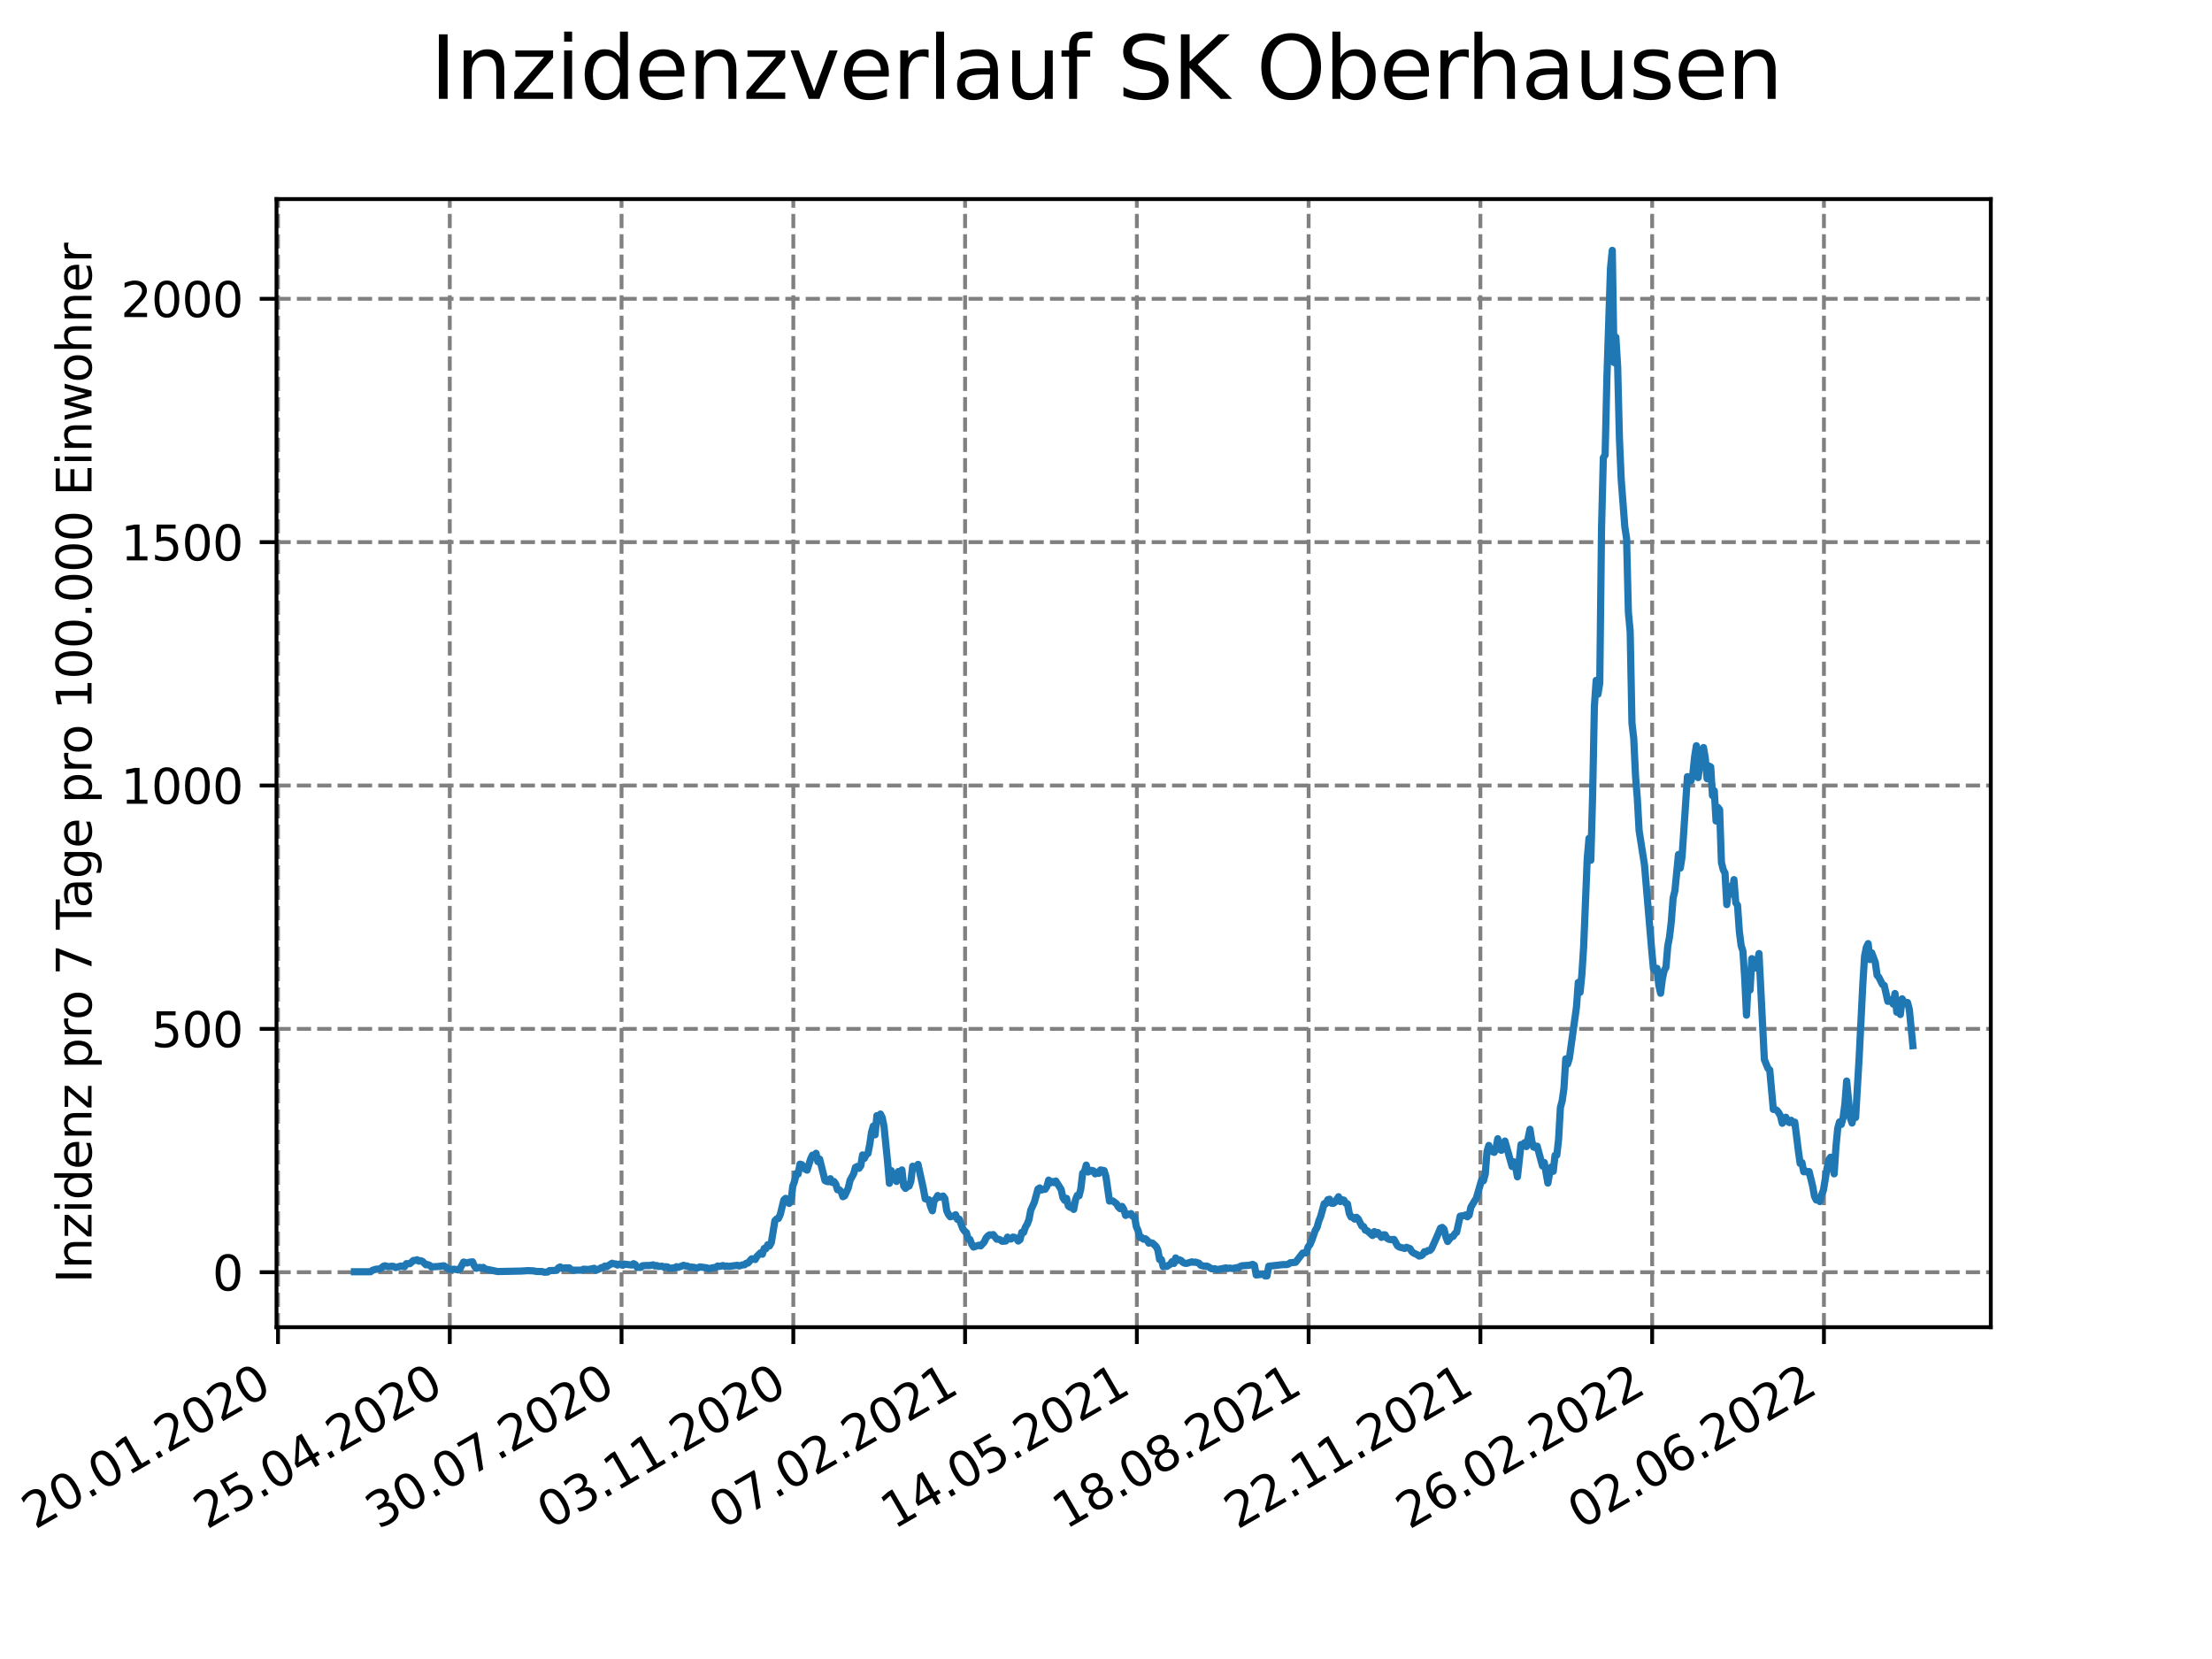 <?xml version="1.0" encoding="utf-8" standalone="no"?>
<!DOCTYPE svg PUBLIC "-//W3C//DTD SVG 1.1//EN"
  "http://www.w3.org/Graphics/SVG/1.1/DTD/svg11.dtd">
<svg xmlns:xlink="http://www.w3.org/1999/xlink" width="460.8pt" height="345.6pt" viewBox="0 0 460.8 345.6" xmlns="http://www.w3.org/2000/svg" version="1.1">
 <defs>
  <style type="text/css">*{stroke-linejoin: round; stroke-linecap: butt}</style>
 </defs>
 <g id="figure_1">
  <g id="patch_1">
   <path d="M 0 345.6 
L 460.8 345.6 
L 460.8 0 
L 0 0 
z
" style="fill: #ffffff"/>
  </g>
  <g id="axes_1">
   <g id="patch_2">
    <path d="M 57.6 276.48 
L 414.72 276.48 
L 414.72 41.472 
L 57.6 41.472 
z
" style="fill: #ffffff"/>
   </g>
   <g id="matplotlib.axis_1">
    <g id="xtick_1">
     <g id="line2d_1">
      <path d="M 57.914 276.48 
L 57.914 41.472 
" clip-path="url(#pd592d31014)" style="fill: none; stroke-dasharray: 2.96,1.28; stroke-dashoffset: 0; stroke: #808080; stroke-width: 0.8"/>
     </g>
     <g id="line2d_2">
      <defs>
       <path id="m21997440bc" d="M 0 0 
L 0 3.5 
" style="stroke: #000000; stroke-width: 0.8"/>
      </defs>
      <g>
       <use xlink:href="#m21997440bc" x="57.914" y="276.48" style="stroke: #000000; stroke-width: 0.8"/>
      </g>
     </g>
     <g id="text_1">
      <!-- 20.01.2020 -->
      <g transform="translate(7.289 318.689)rotate(-30)scale(0.1 -0.1)">
       <defs>
        <path id="DejaVuSans-32" d="M 1228 531 
L 3431 531 
L 3431 0 
L 469 0 
L 469 531 
Q 828 903 1448 1529 
Q 2069 2156 2228 2338 
Q 2531 2678 2651 2914 
Q 2772 3150 2772 3378 
Q 2772 3750 2511 3984 
Q 2250 4219 1831 4219 
Q 1534 4219 1204 4116 
Q 875 4013 500 3803 
L 500 4441 
Q 881 4594 1212 4672 
Q 1544 4750 1819 4750 
Q 2544 4750 2975 4387 
Q 3406 4025 3406 3419 
Q 3406 3131 3298 2873 
Q 3191 2616 2906 2266 
Q 2828 2175 2409 1742 
Q 1991 1309 1228 531 
z
" transform="scale(0.016)"/>
        <path id="DejaVuSans-30" d="M 2034 4250 
Q 1547 4250 1301 3770 
Q 1056 3291 1056 2328 
Q 1056 1369 1301 889 
Q 1547 409 2034 409 
Q 2525 409 2770 889 
Q 3016 1369 3016 2328 
Q 3016 3291 2770 3770 
Q 2525 4250 2034 4250 
z
M 2034 4750 
Q 2819 4750 3233 4129 
Q 3647 3509 3647 2328 
Q 3647 1150 3233 529 
Q 2819 -91 2034 -91 
Q 1250 -91 836 529 
Q 422 1150 422 2328 
Q 422 3509 836 4129 
Q 1250 4750 2034 4750 
z
" transform="scale(0.016)"/>
        <path id="DejaVuSans-2e" d="M 684 794 
L 1344 794 
L 1344 0 
L 684 0 
L 684 794 
z
" transform="scale(0.016)"/>
        <path id="DejaVuSans-31" d="M 794 531 
L 1825 531 
L 1825 4091 
L 703 3866 
L 703 4441 
L 1819 4666 
L 2450 4666 
L 2450 531 
L 3481 531 
L 3481 0 
L 794 0 
L 794 531 
z
" transform="scale(0.016)"/>
       </defs>
       <use xlink:href="#DejaVuSans-32"/>
       <use xlink:href="#DejaVuSans-30" x="63.623"/>
       <use xlink:href="#DejaVuSans-2e" x="127.246"/>
       <use xlink:href="#DejaVuSans-30" x="159.033"/>
       <use xlink:href="#DejaVuSans-31" x="222.656"/>
       <use xlink:href="#DejaVuSans-2e" x="286.279"/>
       <use xlink:href="#DejaVuSans-32" x="318.066"/>
       <use xlink:href="#DejaVuSans-30" x="381.689"/>
       <use xlink:href="#DejaVuSans-32" x="445.312"/>
       <use xlink:href="#DejaVuSans-30" x="508.936"/>
      </g>
     </g>
    </g>
    <g id="xtick_2">
     <g id="line2d_3">
      <path d="M 93.697 276.48 
L 93.697 41.472 
" clip-path="url(#pd592d31014)" style="fill: none; stroke-dasharray: 2.96,1.28; stroke-dashoffset: 0; stroke: #808080; stroke-width: 0.8"/>
     </g>
     <g id="line2d_4">
      <g>
       <use xlink:href="#m21997440bc" x="93.697" y="276.48" style="stroke: #000000; stroke-width: 0.8"/>
      </g>
     </g>
     <g id="text_2">
      <!-- 25.04.2020 -->
      <g transform="translate(43.071 318.689)rotate(-30)scale(0.1 -0.1)">
       <defs>
        <path id="DejaVuSans-35" d="M 691 4666 
L 3169 4666 
L 3169 4134 
L 1269 4134 
L 1269 2991 
Q 1406 3038 1543 3061 
Q 1681 3084 1819 3084 
Q 2600 3084 3056 2656 
Q 3513 2228 3513 1497 
Q 3513 744 3044 326 
Q 2575 -91 1722 -91 
Q 1428 -91 1123 -41 
Q 819 9 494 109 
L 494 744 
Q 775 591 1075 516 
Q 1375 441 1709 441 
Q 2250 441 2565 725 
Q 2881 1009 2881 1497 
Q 2881 1984 2565 2268 
Q 2250 2553 1709 2553 
Q 1456 2553 1204 2497 
Q 953 2441 691 2322 
L 691 4666 
z
" transform="scale(0.016)"/>
        <path id="DejaVuSans-34" d="M 2419 4116 
L 825 1625 
L 2419 1625 
L 2419 4116 
z
M 2253 4666 
L 3047 4666 
L 3047 1625 
L 3713 1625 
L 3713 1100 
L 3047 1100 
L 3047 0 
L 2419 0 
L 2419 1100 
L 313 1100 
L 313 1709 
L 2253 4666 
z
" transform="scale(0.016)"/>
       </defs>
       <use xlink:href="#DejaVuSans-32"/>
       <use xlink:href="#DejaVuSans-35" x="63.623"/>
       <use xlink:href="#DejaVuSans-2e" x="127.246"/>
       <use xlink:href="#DejaVuSans-30" x="159.033"/>
       <use xlink:href="#DejaVuSans-34" x="222.656"/>
       <use xlink:href="#DejaVuSans-2e" x="286.279"/>
       <use xlink:href="#DejaVuSans-32" x="318.066"/>
       <use xlink:href="#DejaVuSans-30" x="381.689"/>
       <use xlink:href="#DejaVuSans-32" x="445.312"/>
       <use xlink:href="#DejaVuSans-30" x="508.936"/>
      </g>
     </g>
    </g>
    <g id="xtick_3">
     <g id="line2d_5">
      <path d="M 129.479 276.48 
L 129.479 41.472 
" clip-path="url(#pd592d31014)" style="fill: none; stroke-dasharray: 2.96,1.28; stroke-dashoffset: 0; stroke: #808080; stroke-width: 0.8"/>
     </g>
     <g id="line2d_6">
      <g>
       <use xlink:href="#m21997440bc" x="129.479" y="276.48" style="stroke: #000000; stroke-width: 0.8"/>
      </g>
     </g>
     <g id="text_3">
      <!-- 30.07.2020 -->
      <g transform="translate(78.854 318.689)rotate(-30)scale(0.1 -0.1)">
       <defs>
        <path id="DejaVuSans-33" d="M 2597 2516 
Q 3050 2419 3304 2112 
Q 3559 1806 3559 1356 
Q 3559 666 3084 287 
Q 2609 -91 1734 -91 
Q 1441 -91 1130 -33 
Q 819 25 488 141 
L 488 750 
Q 750 597 1062 519 
Q 1375 441 1716 441 
Q 2309 441 2620 675 
Q 2931 909 2931 1356 
Q 2931 1769 2642 2001 
Q 2353 2234 1838 2234 
L 1294 2234 
L 1294 2753 
L 1863 2753 
Q 2328 2753 2575 2939 
Q 2822 3125 2822 3475 
Q 2822 3834 2567 4026 
Q 2313 4219 1838 4219 
Q 1578 4219 1281 4162 
Q 984 4106 628 3988 
L 628 4550 
Q 988 4650 1302 4700 
Q 1616 4750 1894 4750 
Q 2613 4750 3031 4423 
Q 3450 4097 3450 3541 
Q 3450 3153 3228 2886 
Q 3006 2619 2597 2516 
z
" transform="scale(0.016)"/>
        <path id="DejaVuSans-37" d="M 525 4666 
L 3525 4666 
L 3525 4397 
L 1831 0 
L 1172 0 
L 2766 4134 
L 525 4134 
L 525 4666 
z
" transform="scale(0.016)"/>
       </defs>
       <use xlink:href="#DejaVuSans-33"/>
       <use xlink:href="#DejaVuSans-30" x="63.623"/>
       <use xlink:href="#DejaVuSans-2e" x="127.246"/>
       <use xlink:href="#DejaVuSans-30" x="159.033"/>
       <use xlink:href="#DejaVuSans-37" x="222.656"/>
       <use xlink:href="#DejaVuSans-2e" x="286.279"/>
       <use xlink:href="#DejaVuSans-32" x="318.066"/>
       <use xlink:href="#DejaVuSans-30" x="381.689"/>
       <use xlink:href="#DejaVuSans-32" x="445.312"/>
       <use xlink:href="#DejaVuSans-30" x="508.936"/>
      </g>
     </g>
    </g>
    <g id="xtick_4">
     <g id="line2d_7">
      <path d="M 165.262 276.48 
L 165.262 41.472 
" clip-path="url(#pd592d31014)" style="fill: none; stroke-dasharray: 2.96,1.28; stroke-dashoffset: 0; stroke: #808080; stroke-width: 0.8"/>
     </g>
     <g id="line2d_8">
      <g>
       <use xlink:href="#m21997440bc" x="165.262" y="276.48" style="stroke: #000000; stroke-width: 0.8"/>
      </g>
     </g>
     <g id="text_4">
      <!-- 03.11.2020 -->
      <g transform="translate(114.637 318.689)rotate(-30)scale(0.1 -0.1)">
       <use xlink:href="#DejaVuSans-30"/>
       <use xlink:href="#DejaVuSans-33" x="63.623"/>
       <use xlink:href="#DejaVuSans-2e" x="127.246"/>
       <use xlink:href="#DejaVuSans-31" x="159.033"/>
       <use xlink:href="#DejaVuSans-31" x="222.656"/>
       <use xlink:href="#DejaVuSans-2e" x="286.279"/>
       <use xlink:href="#DejaVuSans-32" x="318.066"/>
       <use xlink:href="#DejaVuSans-30" x="381.689"/>
       <use xlink:href="#DejaVuSans-32" x="445.312"/>
       <use xlink:href="#DejaVuSans-30" x="508.936"/>
      </g>
     </g>
    </g>
    <g id="xtick_5">
     <g id="line2d_9">
      <path d="M 201.045 276.48 
L 201.045 41.472 
" clip-path="url(#pd592d31014)" style="fill: none; stroke-dasharray: 2.96,1.28; stroke-dashoffset: 0; stroke: #808080; stroke-width: 0.8"/>
     </g>
     <g id="line2d_10">
      <g>
       <use xlink:href="#m21997440bc" x="201.045" y="276.48" style="stroke: #000000; stroke-width: 0.8"/>
      </g>
     </g>
     <g id="text_5">
      <!-- 07.02.2021 -->
      <g transform="translate(150.42 318.689)rotate(-30)scale(0.1 -0.1)">
       <use xlink:href="#DejaVuSans-30"/>
       <use xlink:href="#DejaVuSans-37" x="63.623"/>
       <use xlink:href="#DejaVuSans-2e" x="127.246"/>
       <use xlink:href="#DejaVuSans-30" x="159.033"/>
       <use xlink:href="#DejaVuSans-32" x="222.656"/>
       <use xlink:href="#DejaVuSans-2e" x="286.279"/>
       <use xlink:href="#DejaVuSans-32" x="318.066"/>
       <use xlink:href="#DejaVuSans-30" x="381.689"/>
       <use xlink:href="#DejaVuSans-32" x="445.312"/>
       <use xlink:href="#DejaVuSans-31" x="508.936"/>
      </g>
     </g>
    </g>
    <g id="xtick_6">
     <g id="line2d_11">
      <path d="M 236.828 276.48 
L 236.828 41.472 
" clip-path="url(#pd592d31014)" style="fill: none; stroke-dasharray: 2.96,1.28; stroke-dashoffset: 0; stroke: #808080; stroke-width: 0.8"/>
     </g>
     <g id="line2d_12">
      <g>
       <use xlink:href="#m21997440bc" x="236.828" y="276.48" style="stroke: #000000; stroke-width: 0.8"/>
      </g>
     </g>
     <g id="text_6">
      <!-- 14.05.2021 -->
      <g transform="translate(186.203 318.689)rotate(-30)scale(0.1 -0.1)">
       <use xlink:href="#DejaVuSans-31"/>
       <use xlink:href="#DejaVuSans-34" x="63.623"/>
       <use xlink:href="#DejaVuSans-2e" x="127.246"/>
       <use xlink:href="#DejaVuSans-30" x="159.033"/>
       <use xlink:href="#DejaVuSans-35" x="222.656"/>
       <use xlink:href="#DejaVuSans-2e" x="286.279"/>
       <use xlink:href="#DejaVuSans-32" x="318.066"/>
       <use xlink:href="#DejaVuSans-30" x="381.689"/>
       <use xlink:href="#DejaVuSans-32" x="445.312"/>
       <use xlink:href="#DejaVuSans-31" x="508.936"/>
      </g>
     </g>
    </g>
    <g id="xtick_7">
     <g id="line2d_13">
      <path d="M 272.611 276.48 
L 272.611 41.472 
" clip-path="url(#pd592d31014)" style="fill: none; stroke-dasharray: 2.96,1.28; stroke-dashoffset: 0; stroke: #808080; stroke-width: 0.8"/>
     </g>
     <g id="line2d_14">
      <g>
       <use xlink:href="#m21997440bc" x="272.611" y="276.48" style="stroke: #000000; stroke-width: 0.8"/>
      </g>
     </g>
     <g id="text_7">
      <!-- 18.08.2021 -->
      <g transform="translate(221.985 318.689)rotate(-30)scale(0.1 -0.1)">
       <defs>
        <path id="DejaVuSans-38" d="M 2034 2216 
Q 1584 2216 1326 1975 
Q 1069 1734 1069 1313 
Q 1069 891 1326 650 
Q 1584 409 2034 409 
Q 2484 409 2743 651 
Q 3003 894 3003 1313 
Q 3003 1734 2745 1975 
Q 2488 2216 2034 2216 
z
M 1403 2484 
Q 997 2584 770 2862 
Q 544 3141 544 3541 
Q 544 4100 942 4425 
Q 1341 4750 2034 4750 
Q 2731 4750 3128 4425 
Q 3525 4100 3525 3541 
Q 3525 3141 3298 2862 
Q 3072 2584 2669 2484 
Q 3125 2378 3379 2068 
Q 3634 1759 3634 1313 
Q 3634 634 3220 271 
Q 2806 -91 2034 -91 
Q 1263 -91 848 271 
Q 434 634 434 1313 
Q 434 1759 690 2068 
Q 947 2378 1403 2484 
z
M 1172 3481 
Q 1172 3119 1398 2916 
Q 1625 2713 2034 2713 
Q 2441 2713 2670 2916 
Q 2900 3119 2900 3481 
Q 2900 3844 2670 4047 
Q 2441 4250 2034 4250 
Q 1625 4250 1398 4047 
Q 1172 3844 1172 3481 
z
" transform="scale(0.016)"/>
       </defs>
       <use xlink:href="#DejaVuSans-31"/>
       <use xlink:href="#DejaVuSans-38" x="63.623"/>
       <use xlink:href="#DejaVuSans-2e" x="127.246"/>
       <use xlink:href="#DejaVuSans-30" x="159.033"/>
       <use xlink:href="#DejaVuSans-38" x="222.656"/>
       <use xlink:href="#DejaVuSans-2e" x="286.279"/>
       <use xlink:href="#DejaVuSans-32" x="318.066"/>
       <use xlink:href="#DejaVuSans-30" x="381.689"/>
       <use xlink:href="#DejaVuSans-32" x="445.312"/>
       <use xlink:href="#DejaVuSans-31" x="508.936"/>
      </g>
     </g>
    </g>
    <g id="xtick_8">
     <g id="line2d_15">
      <path d="M 308.393 276.48 
L 308.393 41.472 
" clip-path="url(#pd592d31014)" style="fill: none; stroke-dasharray: 2.96,1.28; stroke-dashoffset: 0; stroke: #808080; stroke-width: 0.8"/>
     </g>
     <g id="line2d_16">
      <g>
       <use xlink:href="#m21997440bc" x="308.393" y="276.48" style="stroke: #000000; stroke-width: 0.8"/>
      </g>
     </g>
     <g id="text_8">
      <!-- 22.11.2021 -->
      <g transform="translate(257.768 318.689)rotate(-30)scale(0.1 -0.1)">
       <use xlink:href="#DejaVuSans-32"/>
       <use xlink:href="#DejaVuSans-32" x="63.623"/>
       <use xlink:href="#DejaVuSans-2e" x="127.246"/>
       <use xlink:href="#DejaVuSans-31" x="159.033"/>
       <use xlink:href="#DejaVuSans-31" x="222.656"/>
       <use xlink:href="#DejaVuSans-2e" x="286.279"/>
       <use xlink:href="#DejaVuSans-32" x="318.066"/>
       <use xlink:href="#DejaVuSans-30" x="381.689"/>
       <use xlink:href="#DejaVuSans-32" x="445.312"/>
       <use xlink:href="#DejaVuSans-31" x="508.936"/>
      </g>
     </g>
    </g>
    <g id="xtick_9">
     <g id="line2d_17">
      <path d="M 344.176 276.48 
L 344.176 41.472 
" clip-path="url(#pd592d31014)" style="fill: none; stroke-dasharray: 2.96,1.28; stroke-dashoffset: 0; stroke: #808080; stroke-width: 0.8"/>
     </g>
     <g id="line2d_18">
      <g>
       <use xlink:href="#m21997440bc" x="344.176" y="276.48" style="stroke: #000000; stroke-width: 0.8"/>
      </g>
     </g>
     <g id="text_9">
      <!-- 26.02.2022 -->
      <g transform="translate(293.551 318.689)rotate(-30)scale(0.1 -0.1)">
       <defs>
        <path id="DejaVuSans-36" d="M 2113 2584 
Q 1688 2584 1439 2293 
Q 1191 2003 1191 1497 
Q 1191 994 1439 701 
Q 1688 409 2113 409 
Q 2538 409 2786 701 
Q 3034 994 3034 1497 
Q 3034 2003 2786 2293 
Q 2538 2584 2113 2584 
z
M 3366 4563 
L 3366 3988 
Q 3128 4100 2886 4159 
Q 2644 4219 2406 4219 
Q 1781 4219 1451 3797 
Q 1122 3375 1075 2522 
Q 1259 2794 1537 2939 
Q 1816 3084 2150 3084 
Q 2853 3084 3261 2657 
Q 3669 2231 3669 1497 
Q 3669 778 3244 343 
Q 2819 -91 2113 -91 
Q 1303 -91 875 529 
Q 447 1150 447 2328 
Q 447 3434 972 4092 
Q 1497 4750 2381 4750 
Q 2619 4750 2861 4703 
Q 3103 4656 3366 4563 
z
" transform="scale(0.016)"/>
       </defs>
       <use xlink:href="#DejaVuSans-32"/>
       <use xlink:href="#DejaVuSans-36" x="63.623"/>
       <use xlink:href="#DejaVuSans-2e" x="127.246"/>
       <use xlink:href="#DejaVuSans-30" x="159.033"/>
       <use xlink:href="#DejaVuSans-32" x="222.656"/>
       <use xlink:href="#DejaVuSans-2e" x="286.279"/>
       <use xlink:href="#DejaVuSans-32" x="318.066"/>
       <use xlink:href="#DejaVuSans-30" x="381.689"/>
       <use xlink:href="#DejaVuSans-32" x="445.312"/>
       <use xlink:href="#DejaVuSans-32" x="508.936"/>
      </g>
     </g>
    </g>
    <g id="xtick_10">
     <g id="line2d_19">
      <path d="M 379.959 276.48 
L 379.959 41.472 
" clip-path="url(#pd592d31014)" style="fill: none; stroke-dasharray: 2.96,1.28; stroke-dashoffset: 0; stroke: #808080; stroke-width: 0.8"/>
     </g>
     <g id="line2d_20">
      <g>
       <use xlink:href="#m21997440bc" x="379.959" y="276.48" style="stroke: #000000; stroke-width: 0.8"/>
      </g>
     </g>
     <g id="text_10">
      <!-- 02.06.2022 -->
      <g transform="translate(329.334 318.689)rotate(-30)scale(0.1 -0.1)">
       <use xlink:href="#DejaVuSans-30"/>
       <use xlink:href="#DejaVuSans-32" x="63.623"/>
       <use xlink:href="#DejaVuSans-2e" x="127.246"/>
       <use xlink:href="#DejaVuSans-30" x="159.033"/>
       <use xlink:href="#DejaVuSans-36" x="222.656"/>
       <use xlink:href="#DejaVuSans-2e" x="286.279"/>
       <use xlink:href="#DejaVuSans-32" x="318.066"/>
       <use xlink:href="#DejaVuSans-30" x="381.689"/>
       <use xlink:href="#DejaVuSans-32" x="445.312"/>
       <use xlink:href="#DejaVuSans-32" x="508.936"/>
      </g>
     </g>
    </g>
   </g>
   <g id="matplotlib.axis_2">
    <g id="ytick_1">
     <g id="line2d_21">
      <path d="M 57.6 265.028 
L 414.72 265.028 
" clip-path="url(#pd592d31014)" style="fill: none; stroke-dasharray: 2.96,1.28; stroke-dashoffset: 0; stroke: #808080; stroke-width: 0.8"/>
     </g>
     <g id="line2d_22">
      <defs>
       <path id="m6f44cc3c33" d="M 0 0 
L -3.5 0 
" style="stroke: #000000; stroke-width: 0.8"/>
      </defs>
      <g>
       <use xlink:href="#m6f44cc3c33" x="57.6" y="265.028" style="stroke: #000000; stroke-width: 0.8"/>
      </g>
     </g>
     <g id="text_11">
      <!-- 0 -->
      <g transform="translate(44.237 268.827)scale(0.1 -0.1)">
       <use xlink:href="#DejaVuSans-30"/>
      </g>
     </g>
    </g>
    <g id="ytick_2">
     <g id="line2d_23">
      <path d="M 57.6 214.332 
L 414.72 214.332 
" clip-path="url(#pd592d31014)" style="fill: none; stroke-dasharray: 2.96,1.28; stroke-dashoffset: 0; stroke: #808080; stroke-width: 0.8"/>
     </g>
     <g id="line2d_24">
      <g>
       <use xlink:href="#m6f44cc3c33" x="57.6" y="214.332" style="stroke: #000000; stroke-width: 0.8"/>
      </g>
     </g>
     <g id="text_12">
      <!-- 500 -->
      <g transform="translate(31.512 218.131)scale(0.1 -0.1)">
       <use xlink:href="#DejaVuSans-35"/>
       <use xlink:href="#DejaVuSans-30" x="63.623"/>
       <use xlink:href="#DejaVuSans-30" x="127.246"/>
      </g>
     </g>
    </g>
    <g id="ytick_3">
     <g id="line2d_25">
      <path d="M 57.6 163.636 
L 414.72 163.636 
" clip-path="url(#pd592d31014)" style="fill: none; stroke-dasharray: 2.96,1.28; stroke-dashoffset: 0; stroke: #808080; stroke-width: 0.8"/>
     </g>
     <g id="line2d_26">
      <g>
       <use xlink:href="#m6f44cc3c33" x="57.6" y="163.636" style="stroke: #000000; stroke-width: 0.8"/>
      </g>
     </g>
     <g id="text_13">
      <!-- 1000 -->
      <g transform="translate(25.15 167.435)scale(0.1 -0.1)">
       <use xlink:href="#DejaVuSans-31"/>
       <use xlink:href="#DejaVuSans-30" x="63.623"/>
       <use xlink:href="#DejaVuSans-30" x="127.246"/>
       <use xlink:href="#DejaVuSans-30" x="190.869"/>
      </g>
     </g>
    </g>
    <g id="ytick_4">
     <g id="line2d_27">
      <path d="M 57.6 112.939 
L 414.72 112.939 
" clip-path="url(#pd592d31014)" style="fill: none; stroke-dasharray: 2.96,1.28; stroke-dashoffset: 0; stroke: #808080; stroke-width: 0.8"/>
     </g>
     <g id="line2d_28">
      <g>
       <use xlink:href="#m6f44cc3c33" x="57.6" y="112.939" style="stroke: #000000; stroke-width: 0.8"/>
      </g>
     </g>
     <g id="text_14">
      <!-- 1500 -->
      <g transform="translate(25.15 116.739)scale(0.1 -0.1)">
       <use xlink:href="#DejaVuSans-31"/>
       <use xlink:href="#DejaVuSans-35" x="63.623"/>
       <use xlink:href="#DejaVuSans-30" x="127.246"/>
       <use xlink:href="#DejaVuSans-30" x="190.869"/>
      </g>
     </g>
    </g>
    <g id="ytick_5">
     <g id="line2d_29">
      <path d="M 57.6 62.243 
L 414.72 62.243 
" clip-path="url(#pd592d31014)" style="fill: none; stroke-dasharray: 2.96,1.28; stroke-dashoffset: 0; stroke: #808080; stroke-width: 0.8"/>
     </g>
     <g id="line2d_30">
      <g>
       <use xlink:href="#m6f44cc3c33" x="57.6" y="62.243" style="stroke: #000000; stroke-width: 0.8"/>
      </g>
     </g>
     <g id="text_15">
      <!-- 2000 -->
      <g transform="translate(25.15 66.042)scale(0.1 -0.1)">
       <use xlink:href="#DejaVuSans-32"/>
       <use xlink:href="#DejaVuSans-30" x="63.623"/>
       <use xlink:href="#DejaVuSans-30" x="127.246"/>
       <use xlink:href="#DejaVuSans-30" x="190.869"/>
      </g>
     </g>
    </g>
    <g id="text_16">
     <!-- Inzidenz pro 7 Tage pro 100.000 Einwohner -->
     <g transform="translate(19.07 267.301)rotate(-90)scale(0.1 -0.1)">
      <defs>
       <path id="DejaVuSans-49" d="M 628 4666 
L 1259 4666 
L 1259 0 
L 628 0 
L 628 4666 
z
" transform="scale(0.016)"/>
       <path id="DejaVuSans-6e" d="M 3513 2113 
L 3513 0 
L 2938 0 
L 2938 2094 
Q 2938 2591 2744 2837 
Q 2550 3084 2163 3084 
Q 1697 3084 1428 2787 
Q 1159 2491 1159 1978 
L 1159 0 
L 581 0 
L 581 3500 
L 1159 3500 
L 1159 2956 
Q 1366 3272 1645 3428 
Q 1925 3584 2291 3584 
Q 2894 3584 3203 3211 
Q 3513 2838 3513 2113 
z
" transform="scale(0.016)"/>
       <path id="DejaVuSans-7a" d="M 353 3500 
L 3084 3500 
L 3084 2975 
L 922 459 
L 3084 459 
L 3084 0 
L 275 0 
L 275 525 
L 2438 3041 
L 353 3041 
L 353 3500 
z
" transform="scale(0.016)"/>
       <path id="DejaVuSans-69" d="M 603 3500 
L 1178 3500 
L 1178 0 
L 603 0 
L 603 3500 
z
M 603 4863 
L 1178 4863 
L 1178 4134 
L 603 4134 
L 603 4863 
z
" transform="scale(0.016)"/>
       <path id="DejaVuSans-64" d="M 2906 2969 
L 2906 4863 
L 3481 4863 
L 3481 0 
L 2906 0 
L 2906 525 
Q 2725 213 2448 61 
Q 2172 -91 1784 -91 
Q 1150 -91 751 415 
Q 353 922 353 1747 
Q 353 2572 751 3078 
Q 1150 3584 1784 3584 
Q 2172 3584 2448 3432 
Q 2725 3281 2906 2969 
z
M 947 1747 
Q 947 1113 1208 752 
Q 1469 391 1925 391 
Q 2381 391 2643 752 
Q 2906 1113 2906 1747 
Q 2906 2381 2643 2742 
Q 2381 3103 1925 3103 
Q 1469 3103 1208 2742 
Q 947 2381 947 1747 
z
" transform="scale(0.016)"/>
       <path id="DejaVuSans-65" d="M 3597 1894 
L 3597 1613 
L 953 1613 
Q 991 1019 1311 708 
Q 1631 397 2203 397 
Q 2534 397 2845 478 
Q 3156 559 3463 722 
L 3463 178 
Q 3153 47 2828 -22 
Q 2503 -91 2169 -91 
Q 1331 -91 842 396 
Q 353 884 353 1716 
Q 353 2575 817 3079 
Q 1281 3584 2069 3584 
Q 2775 3584 3186 3129 
Q 3597 2675 3597 1894 
z
M 3022 2063 
Q 3016 2534 2758 2815 
Q 2500 3097 2075 3097 
Q 1594 3097 1305 2825 
Q 1016 2553 972 2059 
L 3022 2063 
z
" transform="scale(0.016)"/>
       <path id="DejaVuSans-20" transform="scale(0.016)"/>
       <path id="DejaVuSans-70" d="M 1159 525 
L 1159 -1331 
L 581 -1331 
L 581 3500 
L 1159 3500 
L 1159 2969 
Q 1341 3281 1617 3432 
Q 1894 3584 2278 3584 
Q 2916 3584 3314 3078 
Q 3713 2572 3713 1747 
Q 3713 922 3314 415 
Q 2916 -91 2278 -91 
Q 1894 -91 1617 61 
Q 1341 213 1159 525 
z
M 3116 1747 
Q 3116 2381 2855 2742 
Q 2594 3103 2138 3103 
Q 1681 3103 1420 2742 
Q 1159 2381 1159 1747 
Q 1159 1113 1420 752 
Q 1681 391 2138 391 
Q 2594 391 2855 752 
Q 3116 1113 3116 1747 
z
" transform="scale(0.016)"/>
       <path id="DejaVuSans-72" d="M 2631 2963 
Q 2534 3019 2420 3045 
Q 2306 3072 2169 3072 
Q 1681 3072 1420 2755 
Q 1159 2438 1159 1844 
L 1159 0 
L 581 0 
L 581 3500 
L 1159 3500 
L 1159 2956 
Q 1341 3275 1631 3429 
Q 1922 3584 2338 3584 
Q 2397 3584 2469 3576 
Q 2541 3569 2628 3553 
L 2631 2963 
z
" transform="scale(0.016)"/>
       <path id="DejaVuSans-6f" d="M 1959 3097 
Q 1497 3097 1228 2736 
Q 959 2375 959 1747 
Q 959 1119 1226 758 
Q 1494 397 1959 397 
Q 2419 397 2687 759 
Q 2956 1122 2956 1747 
Q 2956 2369 2687 2733 
Q 2419 3097 1959 3097 
z
M 1959 3584 
Q 2709 3584 3137 3096 
Q 3566 2609 3566 1747 
Q 3566 888 3137 398 
Q 2709 -91 1959 -91 
Q 1206 -91 779 398 
Q 353 888 353 1747 
Q 353 2609 779 3096 
Q 1206 3584 1959 3584 
z
" transform="scale(0.016)"/>
       <path id="DejaVuSans-54" d="M -19 4666 
L 3928 4666 
L 3928 4134 
L 2272 4134 
L 2272 0 
L 1638 0 
L 1638 4134 
L -19 4134 
L -19 4666 
z
" transform="scale(0.016)"/>
       <path id="DejaVuSans-61" d="M 2194 1759 
Q 1497 1759 1228 1600 
Q 959 1441 959 1056 
Q 959 750 1161 570 
Q 1363 391 1709 391 
Q 2188 391 2477 730 
Q 2766 1069 2766 1631 
L 2766 1759 
L 2194 1759 
z
M 3341 1997 
L 3341 0 
L 2766 0 
L 2766 531 
Q 2569 213 2275 61 
Q 1981 -91 1556 -91 
Q 1019 -91 701 211 
Q 384 513 384 1019 
Q 384 1609 779 1909 
Q 1175 2209 1959 2209 
L 2766 2209 
L 2766 2266 
Q 2766 2663 2505 2880 
Q 2244 3097 1772 3097 
Q 1472 3097 1187 3025 
Q 903 2953 641 2809 
L 641 3341 
Q 956 3463 1253 3523 
Q 1550 3584 1831 3584 
Q 2591 3584 2966 3190 
Q 3341 2797 3341 1997 
z
" transform="scale(0.016)"/>
       <path id="DejaVuSans-67" d="M 2906 1791 
Q 2906 2416 2648 2759 
Q 2391 3103 1925 3103 
Q 1463 3103 1205 2759 
Q 947 2416 947 1791 
Q 947 1169 1205 825 
Q 1463 481 1925 481 
Q 2391 481 2648 825 
Q 2906 1169 2906 1791 
z
M 3481 434 
Q 3481 -459 3084 -895 
Q 2688 -1331 1869 -1331 
Q 1566 -1331 1297 -1286 
Q 1028 -1241 775 -1147 
L 775 -588 
Q 1028 -725 1275 -790 
Q 1522 -856 1778 -856 
Q 2344 -856 2625 -561 
Q 2906 -266 2906 331 
L 2906 616 
Q 2728 306 2450 153 
Q 2172 0 1784 0 
Q 1141 0 747 490 
Q 353 981 353 1791 
Q 353 2603 747 3093 
Q 1141 3584 1784 3584 
Q 2172 3584 2450 3431 
Q 2728 3278 2906 2969 
L 2906 3500 
L 3481 3500 
L 3481 434 
z
" transform="scale(0.016)"/>
       <path id="DejaVuSans-45" d="M 628 4666 
L 3578 4666 
L 3578 4134 
L 1259 4134 
L 1259 2753 
L 3481 2753 
L 3481 2222 
L 1259 2222 
L 1259 531 
L 3634 531 
L 3634 0 
L 628 0 
L 628 4666 
z
" transform="scale(0.016)"/>
       <path id="DejaVuSans-77" d="M 269 3500 
L 844 3500 
L 1563 769 
L 2278 3500 
L 2956 3500 
L 3675 769 
L 4391 3500 
L 4966 3500 
L 4050 0 
L 3372 0 
L 2619 2869 
L 1863 0 
L 1184 0 
L 269 3500 
z
" transform="scale(0.016)"/>
       <path id="DejaVuSans-68" d="M 3513 2113 
L 3513 0 
L 2938 0 
L 2938 2094 
Q 2938 2591 2744 2837 
Q 2550 3084 2163 3084 
Q 1697 3084 1428 2787 
Q 1159 2491 1159 1978 
L 1159 0 
L 581 0 
L 581 4863 
L 1159 4863 
L 1159 2956 
Q 1366 3272 1645 3428 
Q 1925 3584 2291 3584 
Q 2894 3584 3203 3211 
Q 3513 2838 3513 2113 
z
" transform="scale(0.016)"/>
      </defs>
      <use xlink:href="#DejaVuSans-49"/>
      <use xlink:href="#DejaVuSans-6e" x="29.492"/>
      <use xlink:href="#DejaVuSans-7a" x="92.871"/>
      <use xlink:href="#DejaVuSans-69" x="145.361"/>
      <use xlink:href="#DejaVuSans-64" x="173.145"/>
      <use xlink:href="#DejaVuSans-65" x="236.621"/>
      <use xlink:href="#DejaVuSans-6e" x="298.145"/>
      <use xlink:href="#DejaVuSans-7a" x="361.523"/>
      <use xlink:href="#DejaVuSans-20" x="414.014"/>
      <use xlink:href="#DejaVuSans-70" x="445.801"/>
      <use xlink:href="#DejaVuSans-72" x="509.277"/>
      <use xlink:href="#DejaVuSans-6f" x="548.141"/>
      <use xlink:href="#DejaVuSans-20" x="609.322"/>
      <use xlink:href="#DejaVuSans-37" x="641.109"/>
      <use xlink:href="#DejaVuSans-20" x="704.732"/>
      <use xlink:href="#DejaVuSans-54" x="736.52"/>
      <use xlink:href="#DejaVuSans-61" x="781.104"/>
      <use xlink:href="#DejaVuSans-67" x="842.383"/>
      <use xlink:href="#DejaVuSans-65" x="905.859"/>
      <use xlink:href="#DejaVuSans-20" x="967.383"/>
      <use xlink:href="#DejaVuSans-70" x="999.17"/>
      <use xlink:href="#DejaVuSans-72" x="1062.646"/>
      <use xlink:href="#DejaVuSans-6f" x="1101.51"/>
      <use xlink:href="#DejaVuSans-20" x="1162.691"/>
      <use xlink:href="#DejaVuSans-31" x="1194.479"/>
      <use xlink:href="#DejaVuSans-30" x="1258.102"/>
      <use xlink:href="#DejaVuSans-30" x="1321.725"/>
      <use xlink:href="#DejaVuSans-2e" x="1385.348"/>
      <use xlink:href="#DejaVuSans-30" x="1417.135"/>
      <use xlink:href="#DejaVuSans-30" x="1480.758"/>
      <use xlink:href="#DejaVuSans-30" x="1544.381"/>
      <use xlink:href="#DejaVuSans-20" x="1608.004"/>
      <use xlink:href="#DejaVuSans-45" x="1639.791"/>
      <use xlink:href="#DejaVuSans-69" x="1702.975"/>
      <use xlink:href="#DejaVuSans-6e" x="1730.758"/>
      <use xlink:href="#DejaVuSans-77" x="1794.137"/>
      <use xlink:href="#DejaVuSans-6f" x="1875.924"/>
      <use xlink:href="#DejaVuSans-68" x="1937.105"/>
      <use xlink:href="#DejaVuSans-6e" x="2000.484"/>
      <use xlink:href="#DejaVuSans-65" x="2063.863"/>
      <use xlink:href="#DejaVuSans-72" x="2125.387"/>
     </g>
    </g>
   </g>
   <g id="line2d_31">
    <path d="M 73.833 264.932 
L 77.187 264.932 
L 77.56 264.643 
L 78.306 264.403 
L 79.051 264.355 
L 79.424 264.162 
L 79.797 263.825 
L 80.169 263.681 
L 80.915 263.874 
L 81.66 263.777 
L 82.033 263.825 
L 82.406 264.066 
L 83.524 263.729 
L 84.269 263.874 
L 84.642 263.248 
L 85.388 263.248 
L 86.133 262.575 
L 86.506 262.575 
L 86.879 262.43 
L 87.251 262.719 
L 87.624 262.623 
L 87.997 262.767 
L 88.742 263.489 
L 89.115 263.441 
L 89.488 263.585 
L 89.86 263.922 
L 91.351 263.825 
L 92.097 263.729 
L 92.47 263.681 
L 93.588 264.451 
L 94.706 264.403 
L 95.452 264.547 
L 95.824 264.306 
L 96.57 262.911 
L 97.315 263.104 
L 97.688 262.959 
L 98.433 262.863 
L 98.806 263.681 
L 99.179 264.21 
L 99.924 264.018 
L 100.297 264.162 
L 100.67 264.018 
L 101.043 264.355 
L 102.534 264.643 
L 103.652 264.884 
L 108.497 264.788 
L 109.988 264.691 
L 111.106 264.739 
L 111.852 264.884 
L 112.97 264.884 
L 113.343 265.028 
L 114.088 264.98 
L 114.461 264.691 
L 115.579 264.643 
L 115.952 264.643 
L 116.325 264.114 
L 116.698 263.922 
L 117.07 264.21 
L 117.816 264.114 
L 118.561 264.114 
L 118.934 264.451 
L 119.307 264.595 
L 121.17 264.595 
L 121.543 264.403 
L 122.661 264.451 
L 123.78 264.21 
L 124.152 264.643 
L 124.898 264.306 
L 125.271 264.066 
L 125.643 264.066 
L 126.016 263.729 
L 126.389 263.874 
L 127.507 263.152 
L 127.88 263.296 
L 128.252 263.296 
L 128.625 263.537 
L 128.998 263.344 
L 129.743 263.585 
L 130.116 263.344 
L 131.607 263.537 
L 131.98 263.248 
L 132.353 263.441 
L 132.725 264.018 
L 133.471 264.018 
L 133.843 263.681 
L 134.589 263.633 
L 135.334 263.633 
L 136.08 263.489 
L 136.453 263.729 
L 136.825 263.633 
L 137.198 263.825 
L 137.944 263.777 
L 138.316 263.97 
L 138.689 263.874 
L 139.062 263.922 
L 139.435 264.21 
L 140.553 264.114 
L 140.926 263.874 
L 141.298 264.018 
L 142.416 263.585 
L 142.789 263.729 
L 143.162 263.729 
L 143.535 263.922 
L 144.653 264.018 
L 145.026 264.162 
L 145.398 264.114 
L 145.771 263.922 
L 147.262 264.114 
L 147.635 264.306 
L 148.38 264.114 
L 149.126 264.018 
L 149.498 263.729 
L 149.871 263.825 
L 150.617 263.633 
L 150.989 263.825 
L 151.362 263.729 
L 151.735 263.825 
L 153.599 263.585 
L 153.971 263.729 
L 154.717 263.489 
L 155.09 263.489 
L 155.462 263.152 
L 155.835 263.104 
L 156.58 262.238 
L 156.953 262.238 
L 157.326 262.382 
L 157.699 261.709 
L 158.444 260.987 
L 158.817 261.276 
L 159.19 260.073 
L 159.562 260.121 
L 159.935 259.303 
L 160.308 259.544 
L 160.681 258.87 
L 161.426 254.3 
L 161.799 253.915 
L 162.172 253.819 
L 162.544 253.001 
L 163.29 249.971 
L 163.663 249.634 
L 164.035 250.307 
L 164.408 250.692 
L 164.781 250.163 
L 165.153 247.084 
L 165.526 246.074 
L 165.899 244.438 
L 166.272 244.583 
L 166.644 242.514 
L 167.017 242.61 
L 167.763 243.572 
L 168.135 243.765 
L 168.881 241.408 
L 169.254 240.638 
L 169.626 240.734 
L 169.999 240.253 
L 170.372 241.985 
L 170.745 241.456 
L 171.863 245.93 
L 172.235 246.122 
L 172.608 246.17 
L 172.981 245.545 
L 173.354 246.314 
L 173.726 246.122 
L 174.099 246.651 
L 174.472 247.854 
L 174.845 247.854 
L 175.217 248.239 
L 175.59 249.297 
L 175.963 249.105 
L 176.708 247.469 
L 177.081 245.881 
L 177.827 244.534 
L 178.199 243.187 
L 178.572 242.995 
L 178.945 243.38 
L 179.317 242.851 
L 179.69 240.59 
L 180.063 241.311 
L 180.436 240.542 
L 180.808 240.301 
L 181.181 238.425 
L 181.554 235.875 
L 181.927 234.576 
L 182.299 236.404 
L 182.672 232.411 
L 183.045 232.748 
L 183.418 232.075 
L 183.79 232.844 
L 184.163 234.721 
L 184.909 242.129 
L 185.281 246.507 
L 185.654 243.861 
L 186.027 245.641 
L 186.4 245.064 
L 186.772 246.122 
L 187.145 244.053 
L 187.518 244.246 
L 187.89 243.717 
L 188.263 247.084 
L 188.636 247.565 
L 189.009 247.18 
L 189.381 247.084 
L 189.754 246.074 
L 190.127 242.947 
L 190.872 243.236 
L 191.245 242.562 
L 192.363 247.661 
L 192.736 249.73 
L 193.482 249.922 
L 193.854 251.318 
L 194.227 252.232 
L 194.6 250.067 
L 194.972 249.73 
L 195.345 249.057 
L 195.718 249.393 
L 196.091 249.345 
L 196.463 249.153 
L 196.836 249.682 
L 197.209 252.184 
L 197.582 253.001 
L 197.954 253.482 
L 198.327 253.338 
L 198.7 253.386 
L 199.073 253.049 
L 199.445 254.012 
L 199.818 253.963 
L 200.564 255.936 
L 200.936 256.465 
L 201.309 256.754 
L 201.682 258.053 
L 202.054 258.197 
L 202.427 259.207 
L 202.8 259.784 
L 203.918 259.4 
L 204.291 259.544 
L 205.036 258.726 
L 205.409 257.908 
L 205.782 257.475 
L 206.155 257.235 
L 206.527 257.283 
L 206.9 257.187 
L 207.646 258.149 
L 208.018 258.149 
L 208.391 258.293 
L 208.764 258.582 
L 209.509 258.534 
L 209.882 257.716 
L 210.255 258.101 
L 210.627 258.101 
L 211 257.716 
L 211.373 257.764 
L 211.746 258.004 
L 212.118 258.534 
L 212.491 258.245 
L 212.864 256.706 
L 213.237 256.754 
L 213.609 255.647 
L 213.982 255.022 
L 214.355 254.06 
L 214.728 252.087 
L 215.473 250.452 
L 216.219 247.71 
L 216.591 247.469 
L 216.964 247.902 
L 217.337 247.758 
L 217.709 247.758 
L 218.082 247.18 
L 218.455 245.833 
L 218.828 246.411 
L 219.2 246.122 
L 219.573 246.363 
L 219.946 246.026 
L 221.064 247.806 
L 221.437 249.538 
L 221.81 250.067 
L 222.182 249.634 
L 222.555 251.221 
L 222.928 251.51 
L 223.301 251.51 
L 223.673 251.943 
L 224.046 249.922 
L 224.419 249.008 
L 224.792 249.105 
L 225.164 247.613 
L 225.537 244.39 
L 225.91 244.102 
L 226.282 242.706 
L 226.655 244.15 
L 227.401 243.813 
L 227.773 243.909 
L 228.146 244.534 
L 228.519 244.198 
L 228.892 244.438 
L 229.264 243.717 
L 230.01 243.861 
L 230.383 245.064 
L 231.128 250.211 
L 231.501 250.115 
L 231.874 250.211 
L 232.619 250.788 
L 232.992 251.462 
L 233.364 251.799 
L 233.737 251.318 
L 234.11 251.943 
L 234.483 253.194 
L 234.855 252.905 
L 235.228 253.001 
L 235.601 252.809 
L 235.974 253.386 
L 236.346 253.434 
L 236.719 255.551 
L 237.092 256.369 
L 237.465 257.812 
L 237.837 257.764 
L 238.21 258.149 
L 238.583 258.053 
L 238.956 258.341 
L 239.328 258.967 
L 239.701 258.87 
L 240.074 258.967 
L 240.819 259.64 
L 241.192 260.362 
L 241.565 262.382 
L 241.937 262.382 
L 242.31 263.874 
L 242.683 263.777 
L 243.056 263.825 
L 243.801 263.344 
L 244.174 262.815 
L 244.547 263.2 
L 244.919 262.045 
L 245.292 262.575 
L 245.665 262.43 
L 246.038 262.575 
L 246.41 262.959 
L 246.783 263.152 
L 247.156 263.2 
L 248.274 262.863 
L 248.647 262.959 
L 249.019 262.911 
L 249.765 263.152 
L 250.138 263.585 
L 250.883 263.777 
L 251.256 263.729 
L 251.629 263.825 
L 252.374 264.306 
L 253.12 264.306 
L 253.492 264.499 
L 254.983 264.21 
L 255.356 264.114 
L 255.729 264.258 
L 256.101 264.162 
L 256.847 264.258 
L 257.592 264.066 
L 257.965 264.114 
L 258.338 263.825 
L 258.711 263.681 
L 260.202 263.585 
L 260.947 263.392 
L 261.32 263.585 
L 261.693 265.605 
L 263.183 265.413 
L 263.556 265.798 
L 263.929 265.798 
L 264.302 263.777 
L 267.284 263.441 
L 268.029 263.441 
L 268.402 263.344 
L 268.775 263.056 
L 269.893 262.959 
L 271.384 261.035 
L 272.129 260.987 
L 272.502 259.736 
L 272.875 259.303 
L 273.247 258.437 
L 273.993 256.321 
L 274.366 255.695 
L 274.738 254.348 
L 275.111 253.434 
L 275.857 250.74 
L 276.229 250.74 
L 276.602 249.922 
L 276.975 249.826 
L 277.348 250.644 
L 277.72 250.692 
L 278.093 250.452 
L 278.838 249.297 
L 279.211 250.307 
L 279.584 249.922 
L 279.957 250.019 
L 280.329 250.644 
L 280.702 250.788 
L 281.075 252.761 
L 281.448 253.531 
L 281.82 253.579 
L 282.193 253.963 
L 282.566 253.579 
L 282.939 253.915 
L 283.684 255.407 
L 284.057 255.503 
L 284.43 256.273 
L 284.802 256.369 
L 285.92 257.379 
L 286.293 256.561 
L 286.666 257.09 
L 287.039 256.754 
L 287.784 257.764 
L 288.157 257.235 
L 288.53 257.235 
L 288.902 257.908 
L 289.275 258.149 
L 289.648 258.245 
L 290.393 258.197 
L 291.139 259.544 
L 291.512 259.784 
L 292.63 260.073 
L 293.003 259.833 
L 293.748 260.121 
L 294.121 260.747 
L 294.493 261.035 
L 295.239 261.372 
L 295.612 261.661 
L 295.984 261.613 
L 296.357 261.372 
L 296.73 260.747 
L 297.103 260.795 
L 297.475 260.506 
L 297.848 260.506 
L 298.221 260.121 
L 299.339 257.62 
L 300.085 255.84 
L 300.457 255.695 
L 300.83 256.08 
L 301.203 257.668 
L 301.575 258.63 
L 302.321 257.668 
L 302.694 257.572 
L 303.066 256.994 
L 303.439 256.706 
L 304.185 253.338 
L 304.93 253.242 
L 305.303 253.098 
L 305.676 253.482 
L 306.048 253.146 
L 306.421 251.462 
L 307.167 250.211 
L 307.539 249.634 
L 308.657 245.785 
L 309.03 245.978 
L 309.403 244.583 
L 309.776 239.868 
L 310.148 238.617 
L 310.521 239.724 
L 311.267 240.061 
L 311.639 239.195 
L 312.012 237.222 
L 312.385 239.435 
L 312.758 239.628 
L 313.13 239.146 
L 313.503 237.703 
L 314.249 240.349 
L 314.994 242.995 
L 315.367 242.033 
L 315.74 243.187 
L 316.112 245.16 
L 316.858 238.425 
L 317.23 238.569 
L 317.603 238.04 
L 317.976 238.858 
L 318.721 235.25 
L 319.094 237.655 
L 319.467 238.954 
L 319.84 239.05 
L 320.212 238.762 
L 321.331 242.899 
L 321.703 242.177 
L 322.449 246.459 
L 322.822 244.342 
L 323.194 243.091 
L 323.567 244.005 
L 323.94 240.686 
L 324.312 240.638 
L 324.685 237.318 
L 325.058 230.728 
L 325.431 229.333 
L 325.803 226.687 
L 326.176 220.577 
L 326.549 221.684 
L 326.922 220.481 
L 328.413 209.753 
L 328.785 204.654 
L 329.158 206.722 
L 329.531 203.018 
L 329.904 197.197 
L 330.649 178.916 
L 331.022 174.635 
L 331.394 179.205 
L 331.767 165.879 
L 332.14 147.166 
L 332.513 141.73 
L 332.885 144.616 
L 333.258 142.307 
L 333.631 109.979 
L 334.004 95.354 
L 334.376 94.777 
L 334.749 78.661 
L 335.495 55.907 
L 335.867 52.154 
L 336.24 75.534 
L 336.613 70.242 
L 336.986 76.304 
L 337.358 91.41 
L 337.731 99.925 
L 338.477 109.738 
L 338.849 112.192 
L 339.222 127.538 
L 339.595 131.579 
L 339.967 150.629 
L 340.34 153.853 
L 340.713 161.742 
L 341.086 166.36 
L 341.458 173.047 
L 342.577 180.167 
L 344.068 197.774 
L 344.44 201.815 
L 344.813 202.2 
L 345.186 201.719 
L 345.559 205.231 
L 345.931 206.915 
L 346.304 203.932 
L 346.677 202.2 
L 347.049 201.527 
L 347.422 197.101 
L 347.795 195.177 
L 348.168 191.905 
L 348.54 187.095 
L 348.913 185.555 
L 349.659 178.002 
L 350.031 180.841 
L 350.404 178.483 
L 351.522 161.79 
L 351.895 161.886 
L 352.268 162.656 
L 352.641 161.309 
L 353.013 157.701 
L 353.386 155.344 
L 353.759 161.983 
L 354.131 159 
L 354.504 158.423 
L 354.877 155.729 
L 355.25 157.99 
L 355.622 162.223 
L 355.995 159.577 
L 356.368 159.77 
L 356.741 165.735 
L 357.113 164.725 
L 357.486 171.027 
L 357.859 168.189 
L 358.232 168.67 
L 358.604 179.638 
L 358.977 181.177 
L 359.35 181.851 
L 359.723 188.442 
L 360.095 184.641 
L 360.468 186.084 
L 360.841 186.277 
L 361.214 183.246 
L 361.586 188.057 
L 361.959 188.586 
L 362.332 193.974 
L 362.704 196.957 
L 363.077 198.111 
L 363.45 203.643 
L 363.823 211.485 
L 364.195 204.221 
L 364.568 206.241 
L 364.941 199.699 
L 365.314 201.479 
L 365.686 201.671 
L 366.059 200.709 
L 366.432 198.64 
L 367.177 213.409 
L 367.55 220.721 
L 368.296 222.55 
L 368.668 222.886 
L 369.414 231.113 
L 369.786 231.113 
L 370.159 231.305 
L 370.532 231.786 
L 370.905 232.46 
L 371.277 233.999 
L 371.65 233.518 
L 372.023 232.748 
L 372.396 233.614 
L 372.768 233.855 
L 373.141 233.374 
L 373.514 233.951 
L 373.887 233.758 
L 374.632 239.724 
L 375.005 242.37 
L 375.378 242.177 
L 375.75 244.102 
L 376.123 243.909 
L 376.496 244.198 
L 376.868 244.053 
L 377.614 247.132 
L 377.987 249.201 
L 378.359 249.971 
L 378.732 249.682 
L 379.105 250.307 
L 379.478 248.864 
L 379.85 247.95 
L 380.596 243.428 
L 380.969 241.6 
L 381.341 241.071 
L 381.714 242.37 
L 382.087 244.534 
L 382.46 238.906 
L 382.832 235.057 
L 383.205 233.71 
L 383.578 234.24 
L 383.951 232.844 
L 384.323 230.006 
L 384.696 225.195 
L 385.441 232.844 
L 385.814 233.951 
L 386.187 232.075 
L 386.56 232.796 
L 387.305 220.144 
L 388.051 205.183 
L 388.423 199.218 
L 388.796 197.341 
L 389.169 196.572 
L 389.542 199.891 
L 389.914 198.496 
L 390.66 200.516 
L 391.033 203.162 
L 391.405 203.595 
L 392.151 205.087 
L 392.523 205.279 
L 393.269 208.598 
L 393.642 208.262 
L 394.014 208.598 
L 394.387 209.176 
L 394.76 206.963 
L 395.133 210.86 
L 395.505 210.667 
L 395.878 211.341 
L 396.251 208.069 
L 396.624 208.695 
L 396.996 208.935 
L 397.369 208.839 
L 397.742 210.234 
L 398.487 217.835 
L 398.487 217.835 
" clip-path="url(#pd592d31014)" style="fill: none; stroke: #1f77b4; stroke-width: 1.5; stroke-linecap: square"/>
   </g>
   <g id="patch_3">
    <path d="M 57.6 276.48 
L 57.6 41.472 
" style="fill: none; stroke: #000000; stroke-width: 0.8; stroke-linejoin: miter; stroke-linecap: square"/>
   </g>
   <g id="patch_4">
    <path d="M 414.72 276.48 
L 414.72 41.472 
" style="fill: none; stroke: #000000; stroke-width: 0.8; stroke-linejoin: miter; stroke-linecap: square"/>
   </g>
   <g id="patch_5">
    <path d="M 57.6 276.48 
L 414.72 276.48 
" style="fill: none; stroke: #000000; stroke-width: 0.8; stroke-linejoin: miter; stroke-linecap: square"/>
   </g>
   <g id="patch_6">
    <path d="M 57.6 41.472 
L 414.72 41.472 
" style="fill: none; stroke: #000000; stroke-width: 0.8; stroke-linejoin: miter; stroke-linecap: square"/>
   </g>
  </g>
  <g id="text_17">
   <!-- Inzidenzverlauf SK Oberhausen -->
   <g transform="translate(89.619 20.589)scale(0.18 -0.18)">
    <defs>
     <path id="DejaVuSans-76" d="M 191 3500 
L 800 3500 
L 1894 563 
L 2988 3500 
L 3597 3500 
L 2284 0 
L 1503 0 
L 191 3500 
z
" transform="scale(0.016)"/>
     <path id="DejaVuSans-6c" d="M 603 4863 
L 1178 4863 
L 1178 0 
L 603 0 
L 603 4863 
z
" transform="scale(0.016)"/>
     <path id="DejaVuSans-75" d="M 544 1381 
L 544 3500 
L 1119 3500 
L 1119 1403 
Q 1119 906 1312 657 
Q 1506 409 1894 409 
Q 2359 409 2629 706 
Q 2900 1003 2900 1516 
L 2900 3500 
L 3475 3500 
L 3475 0 
L 2900 0 
L 2900 538 
Q 2691 219 2414 64 
Q 2138 -91 1772 -91 
Q 1169 -91 856 284 
Q 544 659 544 1381 
z
M 1991 3584 
L 1991 3584 
z
" transform="scale(0.016)"/>
     <path id="DejaVuSans-66" d="M 2375 4863 
L 2375 4384 
L 1825 4384 
Q 1516 4384 1395 4259 
Q 1275 4134 1275 3809 
L 1275 3500 
L 2222 3500 
L 2222 3053 
L 1275 3053 
L 1275 0 
L 697 0 
L 697 3053 
L 147 3053 
L 147 3500 
L 697 3500 
L 697 3744 
Q 697 4328 969 4595 
Q 1241 4863 1831 4863 
L 2375 4863 
z
" transform="scale(0.016)"/>
     <path id="DejaVuSans-53" d="M 3425 4513 
L 3425 3897 
Q 3066 4069 2747 4153 
Q 2428 4238 2131 4238 
Q 1616 4238 1336 4038 
Q 1056 3838 1056 3469 
Q 1056 3159 1242 3001 
Q 1428 2844 1947 2747 
L 2328 2669 
Q 3034 2534 3370 2195 
Q 3706 1856 3706 1288 
Q 3706 609 3251 259 
Q 2797 -91 1919 -91 
Q 1588 -91 1214 -16 
Q 841 59 441 206 
L 441 856 
Q 825 641 1194 531 
Q 1563 422 1919 422 
Q 2459 422 2753 634 
Q 3047 847 3047 1241 
Q 3047 1584 2836 1778 
Q 2625 1972 2144 2069 
L 1759 2144 
Q 1053 2284 737 2584 
Q 422 2884 422 3419 
Q 422 4038 858 4394 
Q 1294 4750 2059 4750 
Q 2388 4750 2728 4690 
Q 3069 4631 3425 4513 
z
" transform="scale(0.016)"/>
     <path id="DejaVuSans-4b" d="M 628 4666 
L 1259 4666 
L 1259 2694 
L 3353 4666 
L 4166 4666 
L 1850 2491 
L 4331 0 
L 3500 0 
L 1259 2247 
L 1259 0 
L 628 0 
L 628 4666 
z
" transform="scale(0.016)"/>
     <path id="DejaVuSans-4f" d="M 2522 4238 
Q 1834 4238 1429 3725 
Q 1025 3213 1025 2328 
Q 1025 1447 1429 934 
Q 1834 422 2522 422 
Q 3209 422 3611 934 
Q 4013 1447 4013 2328 
Q 4013 3213 3611 3725 
Q 3209 4238 2522 4238 
z
M 2522 4750 
Q 3503 4750 4090 4092 
Q 4678 3434 4678 2328 
Q 4678 1225 4090 567 
Q 3503 -91 2522 -91 
Q 1538 -91 948 565 
Q 359 1222 359 2328 
Q 359 3434 948 4092 
Q 1538 4750 2522 4750 
z
" transform="scale(0.016)"/>
     <path id="DejaVuSans-62" d="M 3116 1747 
Q 3116 2381 2855 2742 
Q 2594 3103 2138 3103 
Q 1681 3103 1420 2742 
Q 1159 2381 1159 1747 
Q 1159 1113 1420 752 
Q 1681 391 2138 391 
Q 2594 391 2855 752 
Q 3116 1113 3116 1747 
z
M 1159 2969 
Q 1341 3281 1617 3432 
Q 1894 3584 2278 3584 
Q 2916 3584 3314 3078 
Q 3713 2572 3713 1747 
Q 3713 922 3314 415 
Q 2916 -91 2278 -91 
Q 1894 -91 1617 61 
Q 1341 213 1159 525 
L 1159 0 
L 581 0 
L 581 4863 
L 1159 4863 
L 1159 2969 
z
" transform="scale(0.016)"/>
     <path id="DejaVuSans-73" d="M 2834 3397 
L 2834 2853 
Q 2591 2978 2328 3040 
Q 2066 3103 1784 3103 
Q 1356 3103 1142 2972 
Q 928 2841 928 2578 
Q 928 2378 1081 2264 
Q 1234 2150 1697 2047 
L 1894 2003 
Q 2506 1872 2764 1633 
Q 3022 1394 3022 966 
Q 3022 478 2636 193 
Q 2250 -91 1575 -91 
Q 1294 -91 989 -36 
Q 684 19 347 128 
L 347 722 
Q 666 556 975 473 
Q 1284 391 1588 391 
Q 1994 391 2212 530 
Q 2431 669 2431 922 
Q 2431 1156 2273 1281 
Q 2116 1406 1581 1522 
L 1381 1569 
Q 847 1681 609 1914 
Q 372 2147 372 2553 
Q 372 3047 722 3315 
Q 1072 3584 1716 3584 
Q 2034 3584 2315 3537 
Q 2597 3491 2834 3397 
z
" transform="scale(0.016)"/>
    </defs>
    <use xlink:href="#DejaVuSans-49"/>
    <use xlink:href="#DejaVuSans-6e" x="29.492"/>
    <use xlink:href="#DejaVuSans-7a" x="92.871"/>
    <use xlink:href="#DejaVuSans-69" x="145.361"/>
    <use xlink:href="#DejaVuSans-64" x="173.145"/>
    <use xlink:href="#DejaVuSans-65" x="236.621"/>
    <use xlink:href="#DejaVuSans-6e" x="298.145"/>
    <use xlink:href="#DejaVuSans-7a" x="361.523"/>
    <use xlink:href="#DejaVuSans-76" x="414.014"/>
    <use xlink:href="#DejaVuSans-65" x="473.193"/>
    <use xlink:href="#DejaVuSans-72" x="534.717"/>
    <use xlink:href="#DejaVuSans-6c" x="575.83"/>
    <use xlink:href="#DejaVuSans-61" x="603.613"/>
    <use xlink:href="#DejaVuSans-75" x="664.893"/>
    <use xlink:href="#DejaVuSans-66" x="728.271"/>
    <use xlink:href="#DejaVuSans-20" x="763.477"/>
    <use xlink:href="#DejaVuSans-53" x="795.264"/>
    <use xlink:href="#DejaVuSans-4b" x="858.74"/>
    <use xlink:href="#DejaVuSans-20" x="924.316"/>
    <use xlink:href="#DejaVuSans-4f" x="956.104"/>
    <use xlink:href="#DejaVuSans-62" x="1034.814"/>
    <use xlink:href="#DejaVuSans-65" x="1098.291"/>
    <use xlink:href="#DejaVuSans-72" x="1159.814"/>
    <use xlink:href="#DejaVuSans-68" x="1199.178"/>
    <use xlink:href="#DejaVuSans-61" x="1262.557"/>
    <use xlink:href="#DejaVuSans-75" x="1323.836"/>
    <use xlink:href="#DejaVuSans-73" x="1387.215"/>
    <use xlink:href="#DejaVuSans-65" x="1439.314"/>
    <use xlink:href="#DejaVuSans-6e" x="1500.838"/>
   </g>
  </g>
 </g>
 <defs>
  <clipPath id="pd592d31014">
   <rect x="57.6" y="41.472" width="357.12" height="235.008"/>
  </clipPath>
 </defs>
</svg>
